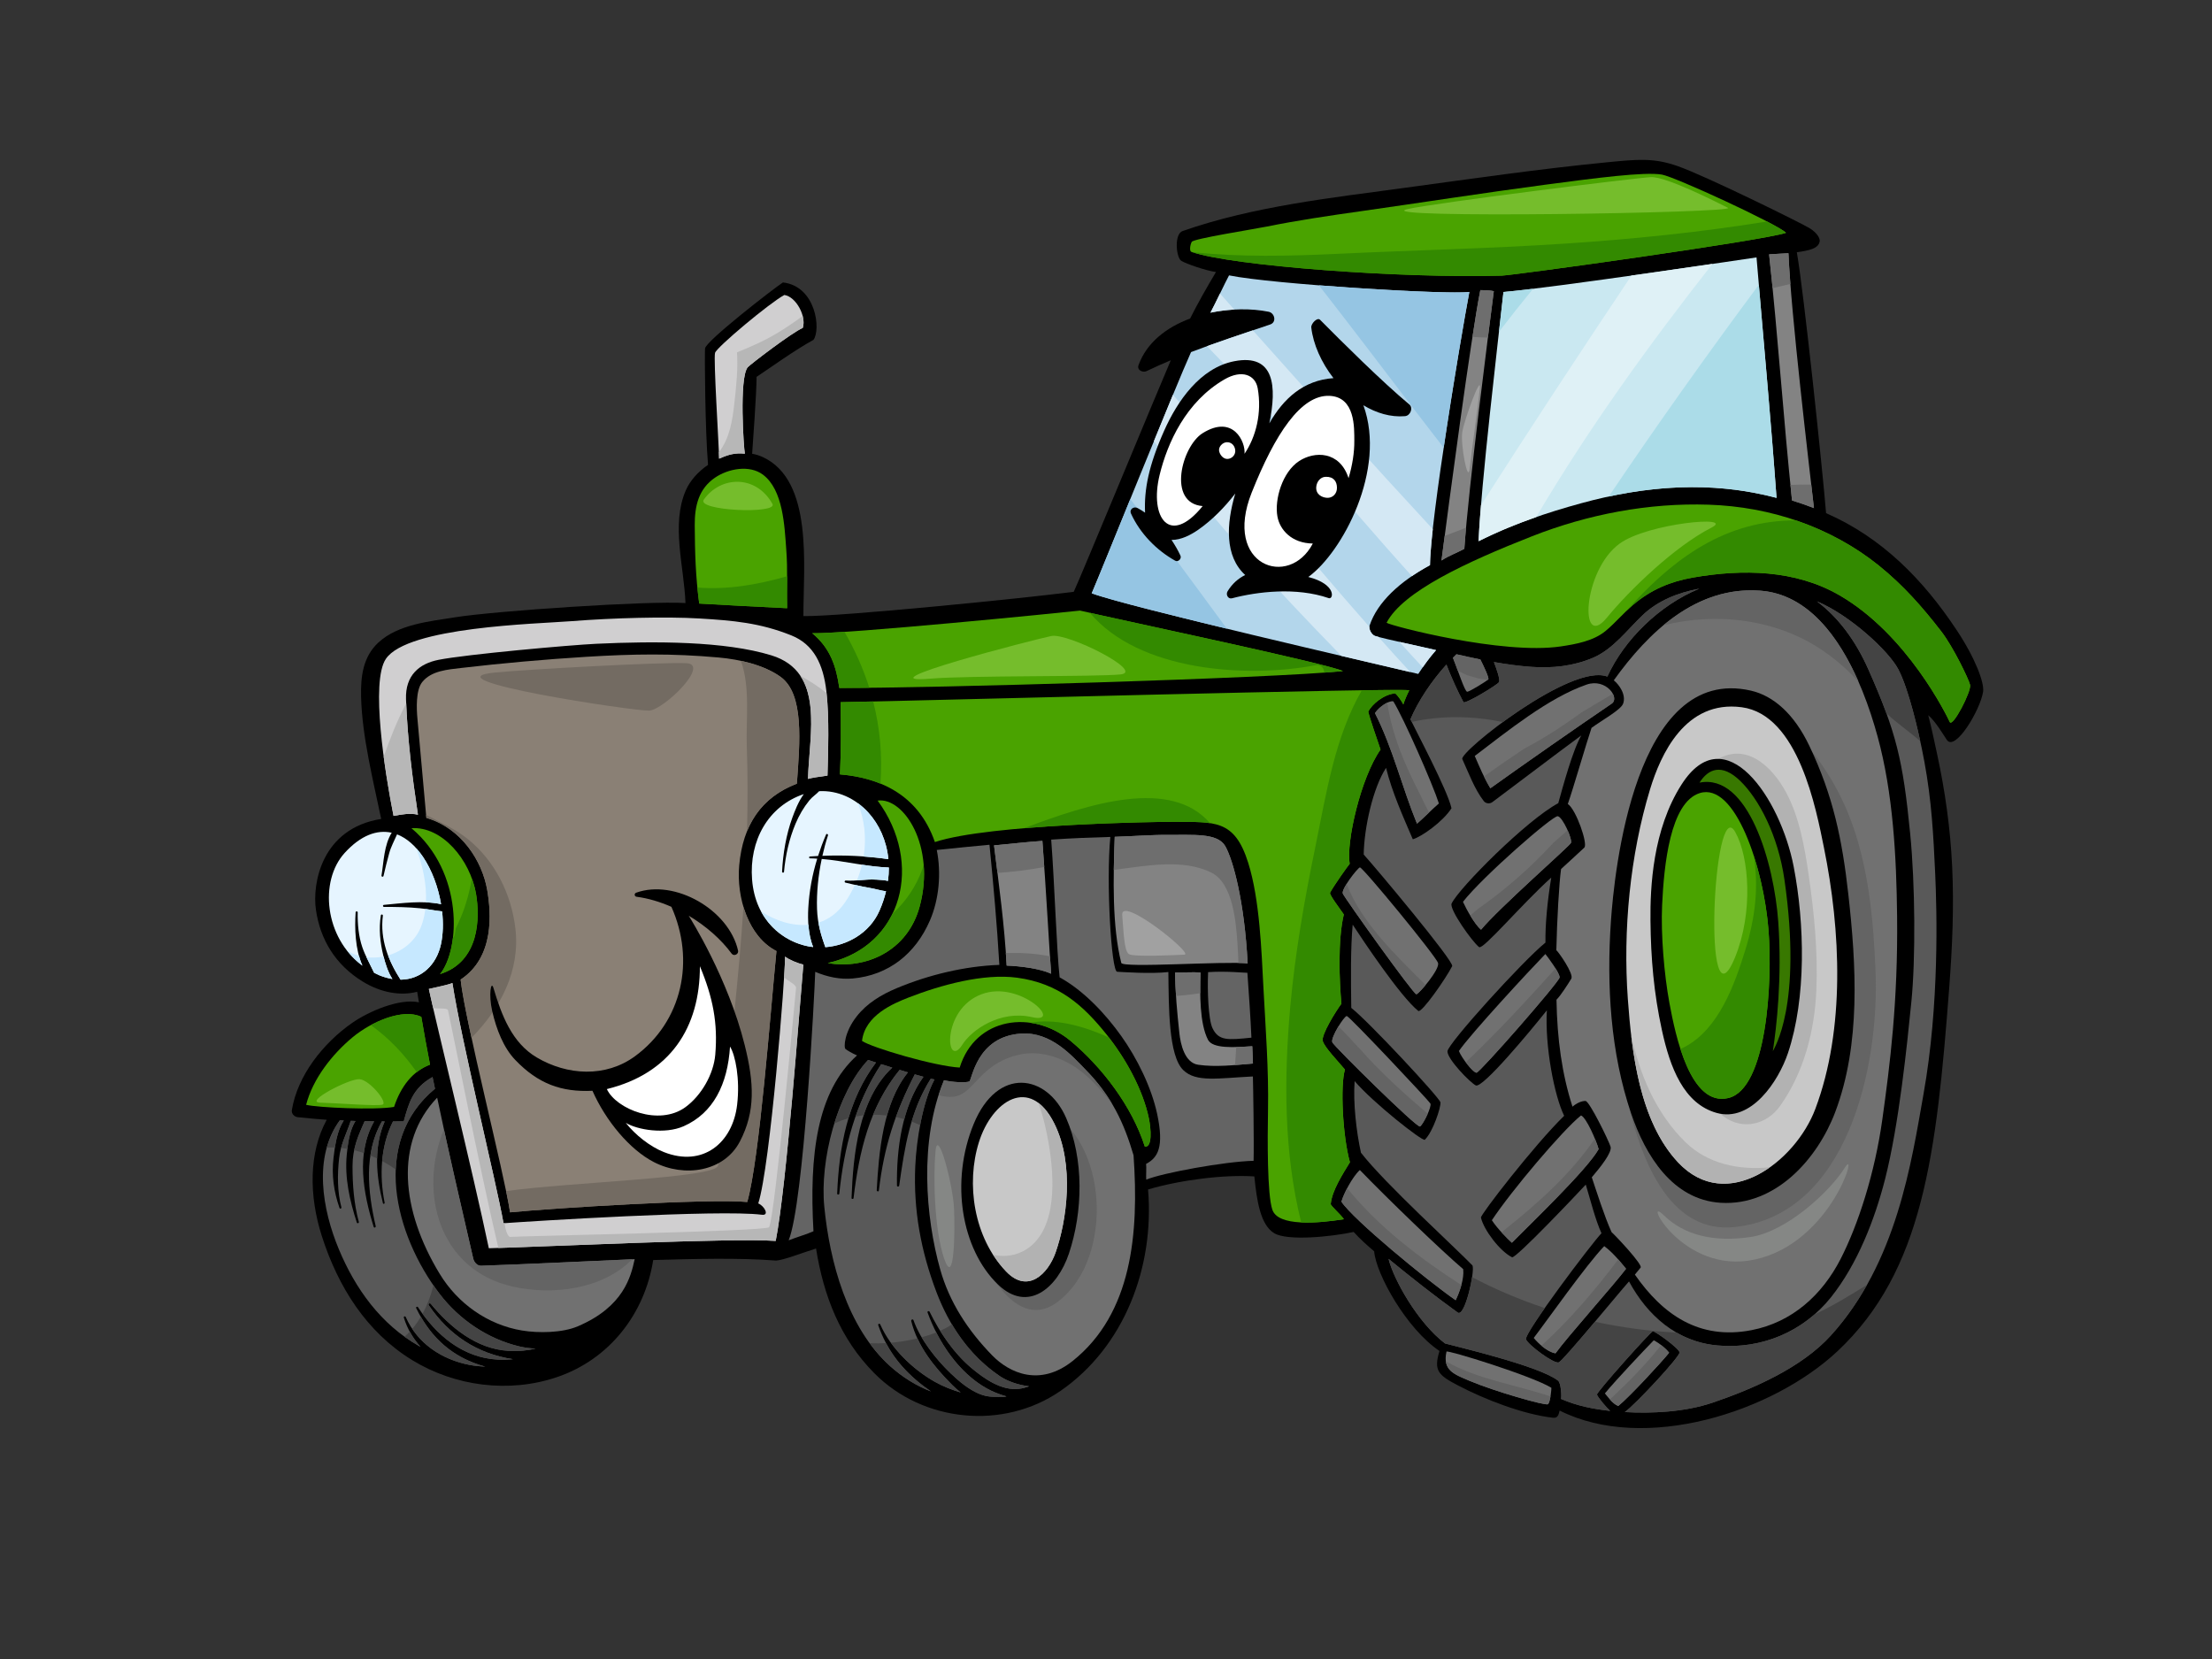 <?xml version="1.0" encoding="utf-8"?>
<!-- Generator: Adobe Illustrator 17.0.0, SVG Export Plug-In . SVG Version: 6.00 Build 0)  -->
<!DOCTYPE svg PUBLIC "-//W3C//DTD SVG 1.1//EN" "http://www.w3.org/Graphics/SVG/1.1/DTD/svg11.dtd">
<svg version="1.1" id="Layer_1" xmlns="http://www.w3.org/2000/svg" xmlns:xlink="http://www.w3.org/1999/xlink" x="0px" y="0px"
	 width="800px" height="600px" viewBox="0 0 800 600" enable-background="new 0 0 800 600" xml:space="preserve">
<rect x="0" y="0" width="800" height="600" fill="#333333" stroke="none"/>
<g>
	<path d="M707.703,227.953c-12.194-18.408-27.145-33.584-47.276-42.36c-1.234-15.189-8.033-79.973-10.58-94.359
		c4.429-0.636,7.957-1.307,8.279-4.074c0.089-0.74-0.616-2.76-3.664-4.635c-3.046-1.875-37.36-18.793-47.623-22.421
		c-8.75-3.097-14.556-2.488-25.69-1.406c-24.424,2.387-48.946,5.953-73.237,9.252c-26.572,3.611-54.701,6.695-80.188,15.6
		c-3.195,1.12-2.334,9.639-0.497,10.777c1.835,1.13,8.963,3.563,12.546,4.055c-3.089,5.159-6.673,11.459-9.356,16.818
		c-8.476,3.16-15.714,8.661-18.669,16.905c-0.631,1.774,1.589,2.762,2.917,2.113c2.896-1.399,5.833-2.693,8.773-3.93
		c-4.843,11.234-32.636,78.538-35.102,83.748c-17.663,2.299-84.765,9.027-97.772,8.781c-0.048-17.901,3.71-49.037-14.715-57.523
		c-1.237-0.57-2.514-0.955-3.824-1.188c0.269-3.657,1.615-22.454,1.609-27.816c4.777-3.137,13.58-9.551,20.561-13.37
		c2.742-3.621,1.006-19.366-11.033-20.772c-3.616,2.367-28.019,21.316-28.179,23.891c-0.157,2.562,0.028,29.623,1.09,42.085
		c-3.593,2.43-6.53,5.705-8.084,9.316c-5.311,12.373-0.576,27.512-0.076,40.664c-13.01-0.895-68.617,2.798-83.399,5.157
		c-9.143,1.459-20.533,2.529-27.674,9.128c-5.603,5.187-6.429,12.373-6.246,19.649c0.36,14.485,4.44,30.475,7.265,44.141
		c-21.618,3.434-24.953,23.438-23.607,32.801c1.54,10.754,6.984,19.91,16.933,26.017c6.538,4.011,13.656,5.266,19.697,3.687
		c0.195,1.269,0.428,2.539,0.628,3.814c-7.035-1.508-18.172,3.246-24.274,7.536c-10.291,7.222-19.614,18.844-21.689,31.463
		c-0.213,1.267,0.9,2.415,2.106,2.542c3.704,0.385,6.791,0.676,10.511,0.948c-6.515,11.91-6.421,27.482-1.794,41.977
		c5.884,18.438,16.18,34.793,32.651,44.906c15.534,9.543,35.079,12.034,52.341,6.211c19.198-6.485,31.853-23.096,34.879-42.372
		c14.145-0.395,31.015-0.872,44.44,0.195c3.125-0.266,8.867-2.623,14.452-4.364c2.734,17.158,8.775,32.725,21.136,45.162
		c17.632,17.739,46.645,20.549,67.242,6.358c23.073-15.901,34.068-44.795,31.696-72.87c11.439-3.391,27.327-5.453,38.444-4.721
		c0.874,8.649,2.152,17.528,7.197,20.544c4.782,2.855,20.43,1.313,28.726-0.459c2.273,2.532,4.85,4.832,7.407,6.999
		c0.662,8.213,11.723,28.088,23.628,36.045c-2.177,7.161-0.461,8.717,6.733,12.483c9.561,5.007,23.392,10.41,34.243,11.657
		c1.657,0.193,2.075-0.748,2.473-2.595c30.65,15.427,77.003,0.595,100.522-21.487c30.893-29.02,35.786-70.911,40.4-131.711
		c1.107-14.469,1.728-29.027,1.047-43.505c-0.644-13.735-2.549-27.37-5.463-40.791c-0.948-4.386-1.942-9.173-3.188-13.973
		c2.471,1.999,5.529,7.143,6.703,8.892c2.967,4.435,12.09-10.679,13.132-17.376C717.712,247.027,714.507,238.218,707.703,227.953z"
		/>
	<path fill="#838383" d="M656.038,183.756c-2.585-1.008-5.23-1.928-7.932-2.757c-3.097-29.484-5.074-59.462-8.284-89.015
		c2.329-0.147,4.665-0.283,6.994-0.408C647.724,113.339,654.201,167.581,656.038,183.756z"/>
	<path fill="#4AA300" d="M430.871,91.09c-0.75-0.264-0.479-2.486,0.136-3.621c0.608-1.145,22.031-4.501,27.11-5.524
		c11.218-2.263,22.551-3.933,33.867-5.532c21.748-3.082,45.056-6.716,66.831-9.604c18.197-2.413,35.981-4.741,42.22-3.667
		c4.709,0.806,41.471,17.726,44.914,21.051c-7.997,2.81-98.583,15.369-102.825,15.493C507.075,100.738,445.429,96.189,430.871,91.09
		z"/>
	<path fill="#CAE8F1" d="M543.749,105.593c16.218-1.257,91.523-12.498,91.523-12.498c2.235,26.932,5.124,57.681,7.237,86.962
		c-23.668-6.282-47.326-4.458-70.713,1.964c-12.379,3.396-24.586,7.468-37.046,13.707
		C535.477,176.696,541.896,122.216,543.749,105.593z"/>
	<path fill="#838383" d="M529.598,198.492c-3.231,1.728-5.22,2.265-8.269,4.222c2.798-21.603,10.58-80.198,14.047-97.793
		c1.698,0.079,3.302,0,4.883,0.378C538.336,120.346,531.149,175.878,529.598,198.492z"/>
	<path fill="#B3D6EB" d="M430.759,127.335c9.422-3.611,19.021-6.708,28.63-9.987c2.412-0.822,1.632-4.156-0.565-4.595
		c-6.196-1.249-13.763-1.204-21.048,0.327c1.997-3.755,5.2-10.681,6.725-13.486c15.696,3.208,79.04,7.067,86.906,5.988
		c-3.076,16.268-14.069,81.962-14.231,98.808c-10.96,5.927-19.043,13.436-21.836,21.824c-0.428,1.275,0.74,3.421,2.017,3.801
		c4.65,1.369,15.027,3.464,22.021,5.109c-2.55,2.927-4.153,5.162-6.447,8.616c-15.709-3.753-104.508-24.13-118.098-29.16
		C398.401,206.355,425.46,138.969,430.759,127.335z"/>
	<path fill="#D4E8F4" d="M446.402,111.961c-1.723-1.934-3.451-3.867-5.172-5.798c-1.216,2.493-2.476,5.083-3.454,6.918
		C440.645,112.48,443.554,112.118,446.402,111.961z"/>
	<path fill="#D4E8F4" d="M453.107,119.477c-5.555,1.87-11.092,3.743-16.583,5.727c25.946,26.545,49.212,55.635,74.097,83.16
		c2.042-1.391,4.234-2.722,6.555-3.973c0.036-2.99,0.408-7.524,1.006-13.023C496.217,167.657,474.626,143.596,453.107,119.477z"/>
	<path fill="#D4E8F4" d="M506.107,232.152c2.787,3.092,5.6,6.163,8.433,9.209c1.541-2.227,2.922-4.042,4.838-6.237
		C515.478,234.207,510.524,233.15,506.107,232.152z"/>
	<path fill="#D4E8F4" d="M498.508,230.335c-0.406-0.111-0.798-0.22-1.151-0.319c-1.128-0.337-2.167-2.042-2.103-3.322
		c-24.264-27.441-47.265-56.046-71.032-83.936c-2.065,4.99-4.417,10.722-6.88,16.748c20.225,27.71,43.733,52.992,67.802,77.717
		c10.653,2.498,19.588,4.579,24.905,5.836C506.16,238.854,502.319,234.607,498.508,230.335z"/>
	<path fill="#95C5E3" d="M433.734,213.8c-8.223-11.18-16.436-22.358-24.95-33.3c-6.588,16.187-12.424,30.556-13.95,34.081
		c5.968,2.21,26.456,7.389,48.885,12.8C440.391,222.857,437.064,218.323,433.734,213.8z"/>
	<path fill="#95C5E3" d="M477.399,103.702c11.023,14.107,21.828,28.381,32.695,42.608c3.991,5.223,7.997,10.433,12.024,15.62
		c3.393-22.786,7.569-47.271,9.29-56.348c-4.901,0.672-31.357-0.573-54.389-2.385C477.143,103.368,477.267,103.54,477.399,103.702z"
		/>
	<path fill="#4AA300" d="M390.609,220.822c9.6,2.339,89.063,19.036,95.099,21.882c-26.471,2.684-149.852,6.219-182.162,6.102
		c-1.11-7.764-3.259-14.429-9.812-19.798C306.268,229.314,383.96,221.579,390.609,220.822z"/>
	<path fill="#D0CFD0" d="M258.61,127.603c0.623-2.062,19.783-18.101,25.062-20.921c4.303,0.641,8.076,7.868,6.642,11.928
		c-3.687,1.48-19.178,13.329-19.905,14.229c-3.178,3.91-1.409,29.6-1.024,31.238c-3.568-0.352-5.897,0.296-9.315,1.814
		C259.98,160.501,257.986,129.666,258.61,127.603z"/>
	<path fill="#4AA300" d="M251.261,189.97c-0.036-6.915,1.373-13.182,7.376-17.249c4.769-3.234,12.405-4.685,17.267-1.072
		c7.362,5.484,7.825,18.666,8.443,26.894c0.613,8.02,0.15,13.392,0.322,21.425c-2.686-0.084-29.986-1.543-31.785-1.683
		C251.54,208.433,251.322,199.625,251.261,189.97z"/>
	<path fill="#D0CFD0" d="M139.559,238.284c7.843-11.604,54.224-12.627,67.267-13.641c14.825-1.161,34.071-1.693,46.105-0.961
		c12.151,0.727,21.9,1.551,33.296,6.128c8.071,3.246,11.512,10.435,12.635,20.088c1.118,9.647,0.636,21.96,0.413,30.611
		c-2.352,0.322-5.773,0.781-7.052,1.199c0.452-16.421,6.257-38.698-13.238-44.689c-16.809-5.167-42.043-5.182-63.347-4.184
		c-9.287,0.431-47.043,3.809-57.08,5.811c-6.862,1.369-12.027,5.542-11.717,14.257c0.499,14.148,2.202,27.748,4.315,41.754
		c-2.876-0.709-6.137-0.053-8.821,0.431C139.186,279.288,133.961,246.56,139.559,238.284z"/>
	<path fill="#E6F5FF" d="M305.797,319.223c2.947,0.666,5.762,1.416,8.758,1.903c1.822,0.291,3.892,0.95,5.891,1.221
		c-0.557,2.312-1.335,4.666-2.392,7.06c-3.556,8.084-11.672,12.544-19.558,13.155c-1.591-4.432-2.823-8.476-3.008-13.814
		c-0.198-5.904,0.436-12.118,1.698-18.096c8.142,0.684,16.18,2.821,24.284,3.099c0.007,1.579-0.104,3.195-0.322,4.85
		c-1.348-0.324-2.833-0.363-4.146-0.467c-3.695-0.276-7.397,0.608-11.079,0.319C305.429,318.414,305.295,319.111,305.797,319.223z"
		/>
	<path fill="#4AA300" d="M317.403,289.546c9.427-1.325,21.078,16.439,15.214,38.269c-4.326,16.11-19.423,22.875-33.237,20.493
		C326.662,342.146,334.029,312.026,317.403,289.546z"/>
	<path fill="#E6F5FF" d="M321.3,310.731c-7.777-1.161-15.95-1.531-23.871-1.209c0.567-2.519,1.236-4.995,2.019-7.376
		c0.147-0.444-0.494-0.78-0.692-0.317c-1.102,2.567-2.058,5.154-2.896,7.752c-0.986,0.058-1.966,0.114-2.937,0.182
		c-0.433,0.033-0.393,0.662,0.035,0.672c0.869,0,1.731,0.059,2.603,0.117c-1.786,5.798-2.904,11.74-3.236,17.959
		c-0.228,4.171-0.023,9.624,1.766,13.998c-0.502-0.053-1.006-0.117-1.498-0.203c-9.353-1.703-19.441-9.406-20.594-24.228
		c-1.092-14.013,5.775-26.532,18.709-30.885c-1.979,2.691-3.337,6.333-4.14,8.517c-2.248,6.14-3.398,13.058-3.723,19.568
		c-0.025,0.411,0.664,0.456,0.702,0.053c0.547-6.024,1.832-11.872,4.183-17.455c1.28-3.026,2.904-5.836,4.967-8.39
		c1.077-1.338,2.473-2.159,3.563-3.345c6.69-0.355,13.121,2.587,17.812,7.772C317.963,298.208,320.641,304.026,321.3,310.731z"/>
	<path fill="#4AA300" d="M148.806,299.528c10.962-0.748,21.253,11.253,23.379,23.874c1.394,8.299,1.389,24.365-13.035,28.891
		C166.476,343.301,167.7,315.422,148.806,299.528z"/>
	<path fill="#8A8075" d="M176.204,321.85c-1.802-10.415-9.285-22.345-22.006-26.05c-1.148-12.576-2.081-23.283-3.226-35.862
		c-0.345-3.707-0.61-10.311,1.718-13.245c3.307-4.146,9.277-4.544,14.211-5.126c14.624-1.713,30.384-3.117,45.084-4.019
		c17.201-1.057,31.032-1.269,47.891,0.241c7.798,0.694,16.456,2.75,22.371,6.964c8.679,6.188,7.032,23.673,5.955,38.672
		c-12.914,4.934-19.54,14.977-20.855,29.527c-1.047,11.54,3.256,25.82,13.466,31.009c-2.139,21.529-6.097,75.1-10.56,90.753
		c-13.603-1.333-70.893,2.261-85.776,3.743c-2.098-14.069-16.38-69.603-17.88-84.184C178.906,346.144,177.641,330.19,176.204,321.85
		z"/>
	<path fill="#E6F5FF" d="M144.865,354.312c-4.463-6.898-7.465-14.586-6.396-23.146c0.061-0.467-0.647-0.604-0.722-0.132
		c-0.803,4.883-0.264,9.878,0.907,14.647c0.596,2.433,1.599,5.816,3.266,8.388c-1.525-0.253-3.107-0.674-4.751-1.356
		c-0.656-0.268-1.245-0.611-1.876-0.917c-1.439-3.041-3.124-5.947-4.252-9.204c-1.358-3.963-1.754-8.479-1.673-12.637
		c0.01-0.429-0.722-0.461-0.75-0.036c-0.38,5.717-0.19,13.405,2.453,19.327c-13.694-10.103-15.704-30.571-6.421-40.768
		c5.841-6.417,11.725-8.494,17.024-7.306c-2.795,4.419-2.889,10.6-3.7,15.483c-0.073,0.466,0.624,0.6,0.73,0.136
		c0.603-2.744,1.313-5.456,2.045-8.165c0.659-2.443,1.878-4.602,2.856-6.872c3.499,1.356,6.697,4.171,9.371,8.134
		c3.213,4.752,5.496,10.917,6.548,17.115c-6.584-1.421-14.246-0.329-20.678,0.261c-0.479,0.04-0.42,0.737,0.053,0.737
		c4.303-0.01,8.689,0.058,12.979,0.482c2.686,0.258,5.335,0.862,8.016,1.125c0.471,4.168,0.367,8.261-0.411,11.874
		C157.878,348.934,152.386,354.243,144.865,354.312z"/>
	<path fill="#4AA300" d="M110.711,399.565c2.468-9.502,9.478-18.301,16.758-24.38c6.857-5.714,18.263-10.587,24.903-7.432
		c0.978,5.76,2.03,11.525,3.155,17.282c-6.289,2.339-10.605,7.988-13.008,15.298C135.677,401.534,114.933,400.602,110.711,399.565z"
		/>
	<path fill="#595959" d="M183.801,488.542c-11.444-0.649-21.023-8.527-28.014-17.001c-0.358-0.433-1.032,0.046-0.712,0.514
		c7.329,10.793,17.5,17.538,30.454,19.512c-1.809,0.178-3.659,0.246-5.58,0.144c-12.503-0.672-22.175-8.788-28.789-18.962
		c-0.223-0.345-0.841-0.061-0.656,0.322c5.362,10.965,13.38,18.015,25.009,21.195c-1.903-0.094-3.806-0.269-5.714-0.636
		c-10.017-1.931-18.884-7.766-23.07-17.328c-0.185-0.416-0.816-0.218-0.677,0.225c1.297,4.171,3.378,7.64,6.031,10.557
		c-0.198-0.109-0.403-0.205-0.595-0.319c-13.752-7.802-22.972-20.64-28.944-34.975c-5.937-14.229-9.391-33.366,0.373-46.614
		c0.439,0.033,0.942,0.051,1.419,0.084c-2.516,3.738-3.193,9.211-3.7,13.372c-0.762,6.267,0.081,12.351,2.159,18.248
		c0.154,0.441,0.788,0.21,0.676-0.223c-1.51-5.75-1.465-11.943-0.821-17.804c0.545-5.03,2.729-8.968,4.209-13.492
		c0.567,0.021,1.115,0.038,1.708,0.069c-2.215,3.502-2.803,8.497-3.155,12.189c-0.805,8.39,1.08,16.621,3.639,24.527
		c0.152,0.476,0.846,0.221,0.722-0.245c-1.761-6.485-2.286-13.487-2.278-20.171c0.003-6.447,2.022-10.894,4.379-16.223
		c1.14,0.023,2.293,0.038,3.446,0.05c-6.629,11.586-3.938,26.002-0.175,38.148c0.149,0.499,0.846,0.215,0.735-0.258
		c-2.891-12.442-4.336-26.389,2.235-37.874c0.337,0.005,0.684,0.015,1.016,0.015c-4.093,9.262-3.038,19.973-0.631,29.588
		c0.102,0.4,0.689,0.198,0.613-0.198c-1.951-9.764-1.49-20.392,3.015-29.39c1.379-0.01,2.712-0.015,3.882-0.031
		c1.837-6.558,3.178-11.971,10.428-16.041c0.208,1.021,0.666,3.223,0.882,4.24c-23.253,19.195-14.596,52.808,1.619,74.119
		c7.113,9.356,17.482,16.38,28.914,19.084c1.799,0.421,3.77,0.687,5.844,0.79C190.841,488.42,187.653,488.767,183.801,488.542z"/>
	<path fill="#717171" d="M208.947,479.687c-5.592,2.387-14.229,2.494-20.158,1.508c-12.521-2.075-23.296-9.862-29.725-20.417
		c-14.082-23.106-16.355-47.732-0.958-63.793c4.186,20.128,8.504,38.386,13.055,58.228c0.286,1.242,1.411,2.607,2.82,2.56
		c18.39-0.639,37.04-1.571,55.56-2.377C228.18,461.64,225.601,472.605,208.947,479.687z"/>
	<path fill="#D0CFD0" d="M176.789,451.445c-5.671-27.107-19.165-81.828-21.691-93.778c2.045-0.486,6.961-1.457,8.522-2.146
		c3.162,20.557,15.701,71.42,18.489,86.876c9.026-0.654,77.96-5.051,93.446-3.064c2.795,0.365,0.953-3.144-1.32-4.1
		c4.323-13.436,9.794-82.461,9.696-89.268c1.568,1.209,4.435,2.359,6.614,2.909c-1.394,15.59-6.026,79.671-9.997,99.923
		C264.319,447.644,195.207,450.989,176.789,451.445z"/>
	<path fill="#646464" d="M294.203,445.293c-2.134,1.003-6.383,2.255-8.702,3.185c-0.084,0.038-0.175,0.071-0.271,0.099
		c5.455-13.375,9.371-89.448,9.609-97.101c4.384,1.857,9.039,2.821,13.54,2.41c13.091-1.183,22.766-9.044,27.933-20.962
		c3.297-7.61,4.176-17.029,2.486-25.516c6.366-0.661,12.714-1.305,19.067-1.893c1.416,14.474,2.724,28.934,3.568,43.451
		c-12.602,0.441-25.754,3.664-37.137,8.431c-5.565,2.329-10.759,5.448-14.502,10.246c-4.435,5.679-4.713,11.201-3.976,11.768
		c0.638,0.489,2.346,1.534,4.143,2.296C295.384,394.801,292.65,417.884,294.203,445.293z"/>
	<path fill="#4AA300" d="M367.889,353.602c14.994,2.047,23.81,9.891,32.347,20.567c6.763,8.463,13.038,19.687,15.255,30.226
		c0.821,3.87,1.297,10.77-1.46,10.258c-4.696-14.675-15.592-28.843-26.882-38.234c-13.63-11.355-34.372-8.646-40.064,9.68
		c-8.95-0.476-31.711-7.171-35.325-9.632c1.082-9.222,11.077-13.459,16.971-15.752C340.214,356.263,355.73,351.948,367.889,353.602z
		"/>
	<path fill="#838383" d="M359.506,305.738c6.122-0.56,11.365-1.188,17.49-1.617c1.229,15.825,2.686,42.342,3.175,48.036
		c-4.159-1.898-11.043-2.734-16.096-2.942C363.287,334.642,361.308,320.208,359.506,305.738z"/>
	<path fill="#595959" d="M368.591,502.276c-6.411,0.785-12.678-3.687-17.232-7.491c-6.391-5.362-11.507-12.911-15.149-20.354
		c-0.215-0.446-0.915-0.228-0.737,0.258c3.854,10.633,11.236,21.773,21.355,27.426c2.015,1.122,4.521,2.182,7.171,2.902
		c-0.21,0.061-0.426,0.091-0.628,0.139c-3.157-0.01-5.732,0.347-9.011-0.973c-3.928-1.574-7.537-4.617-10.554-7.508
		c-5.299-5.096-10.945-12.194-13.428-19.208c-0.193-0.542-0.948-0.218-0.814,0.314c2.276,9.158,8.246,16.507,14.769,23.068
		c0.836,0.839,1.898,1.796,3.116,2.759c-3.129-0.942-6.213-2.106-9.285-3.824c-8.025-4.503-16.079-12.24-19.802-20.77
		c-0.202-0.466-0.899-0.225-0.735,0.256c3.185,9.207,8.662,16.157,16.444,22.077c0.824,0.624,1.703,1.254,2.63,1.885
		c-5.245-2.037-10.237-5.076-14.801-9.181c-15.531-13.96-21.831-37.816-23.785-57.645c-1.647-16.616,4.518-40.931,15.833-53.056
		c0.801,0.264,1.781,0.576,2.866,0.923c-10.268,13.516-13.397,30.816-14.036,47.423c-0.012,0.433,0.707,0.461,0.758,0.043
		c1.754-16.969,5.78-32.525,15.156-46.868c1.26,0.395,2.613,0.816,4.007,1.249c-12.199,11.274-14.15,31.734-14.728,47.172
		c-0.015,0.415,0.677,0.451,0.725,0.035c2.019-16.882,5.782-33.085,16.672-46.391c1.008,0.304,2.012,0.611,3,0.905
		c-9.042,11.162-10.539,28.909-11.284,42.592c-0.033,0.494,0.712,0.646,0.77,0.137c1.835-15.719,5.876-28.199,12.992-42.015
		c1.125,0.332,2.179,0.631,3.132,0.884c-7.845,10.863-9.769,26.458-9.583,39.352c0.01,0.461,0.74,0.471,0.801,0.028
		c1.981-13.849,3.915-26.783,11.428-38.695c0.583,0.134,1.044,0.228,1.351,0.271c-4.255,7.935-6.543,21.748-6.966,31.539
		c-0.687,15.757,2.07,30.596,7.627,45.261c4.622,12.191,11.895,22.979,22.91,30.47c2.724,1.852,6.614,3.221,10.674,3.723
		C371.069,501.784,369.878,502.122,368.591,502.276z"/>
	<path fill="#717171" d="M388.073,492.11c-11.923,9.579-22.989,4.478-29.236-1.919c-8.783-9.008-15.458-19.233-18.79-31.055
		c-5.307-18.826-7.694-46.546,1.361-68.471c3.035,0.763,7.934,0.981,9.135,0.459c1.039-0.448,2.526-16.286,18.788-17.318
		c10.854-0.689,18.387,8.091,23.124,12.891c9.733,9.867,14.117,19.677,17.508,31.116
		C411.969,446.251,409.359,474.999,388.073,492.11z"/>
	<path fill="#646464" d="M453.376,419.82c-10.56,0.256-33.004,4.404-38.83,6.812c-0.106-1.115,0.112-4.584-0.045-5.689
		c4.267-2.268,6.548-6.074,4.019-17.987c-2.071-9.713-7.276-20.215-12.987-28.245c-5.727-8.053-13.669-16.514-22.305-21.236
		c-1.085-9.731-1.845-34.114-3.046-49.817c7.513-0.515,13.846-0.758,21.388-0.97c-1.566,16.248,0.349,48.641,2.46,48.76
		c1.878,0.101,12.326,0.828,18.524,0.101c0.165,12.676,0.023,30.267,5.403,35.479c4.65,4.513,12.67,2.899,25.171,2.288
		C453.229,392.401,453.551,413.543,453.376,419.82z"/>
	<path fill="#838383" d="M405.525,348.25c-3.338-13.283-2.922-30.601-2.367-45.608c5.577-0.147,13.58-0.75,19.18-0.694
		c9.044,0.114,18.012-0.872,20.835,4.14c2.82,5.025,6.913,20.044,8.056,42.335C442.52,347.551,406.014,350.184,405.525,348.25z"/>
	<path fill="#646464" d="M452.595,375.281c-8.514,0.874-11.86,1.199-14.074-3.431c-1.541-3.223-1.898-13.808-1.594-20.262
		c6.541-0.456,13.963,0.307,14.209,0.236C451.653,359.007,452.281,368.08,452.595,375.281z"/>
	<path fill="#838383" d="M453.143,384.64c-6.787,0.58-13.436,1.353-19.784,0.448c-4.931-0.694-6.408-7.544-6.821-11.431
		c-0.852-8.053-1.467-14.292-1.53-21.93c3.104,0.091,6.059-0.251,9.168,0.012c-0.228,7.807-0.322,18.413,2.716,24.315
		c1.69,3.279,9.455,2.744,16.01,2.331C452.988,380.471,453.066,382.549,453.143,384.64z"/>
	<path fill="#4AA300" d="M460.172,437.538c-1.896-5.499-1.772-25.703-1.577-36.085c0.274-14.52-0.866-29.357-1.639-43.85
		c-0.727-13.801-1.353-32.198-5.499-45.474c-4.957-15.896-12.149-14.817-27.13-14.908c-4.764-0.027-66.377,0.75-86.209,7.324
		c-6.193-17.868-20.937-23.364-34.337-24.477c0.418-8.621,0.367-16.621,0.236-26.109c28.019-0.507,201.368-5.238,205.675-4.316
		c-0.864,1.698-1.596,3.411-2.164,5.126c-0.591-1.219-2.025-3.241-2.919-4.019c-4.25,0.413-8.39,3.943-9.769,6.599
		c0.56,2.557,3.183,9.926,4.45,13.745c-7.159,10.186-12.523,33.602-11.145,41.295c-0.641,0.732-5.899,8.119-7.103,10.471
		c-0.357,0.712,3.715,5.998,4.97,7.858c-2.25,9.257-1.599,24.586-0.869,32.281c-2.002,2.701-7.316,11.208-6.751,13.471
		c0.575,2.263,5.626,7.448,8.033,10.357c-1.748,5.603-0.846,24.122,1.797,33.508c-2.656,4.366-6.494,10.28-6.943,15.118
		c-0.061,0.616,3.758,3.92,4.752,5.489C476.342,442.469,462.273,443.617,460.172,437.538z"/>
	<path fill="#717171" d="M520.395,290.582c-2.724,2.37-5.205,4.937-7.924,7.316c-5.41-13.192-8.74-27.274-15.187-39.985
		c1.508-2.323,4.987-4.602,6.629-4.265C507.607,259.598,518.243,283.761,520.395,290.582z"/>
	<path fill="#717171" d="M485.642,323.173c-0.646-1.584,5.283-9.194,6.181-9.47c0.905-0.273,27.665,32.266,28.28,34.605
		c0.616,2.337-6.878,11.132-7.853,11.279C511.267,359.74,486.281,324.765,485.642,323.173z"/>
	<path fill="#717171" d="M517.315,399.089c0.613,1.064-2.658,7.689-3.748,8.317c-1.087,0.623-30.949-28.85-31.708-30.419
		c-0.766-1.566,4.275-9.6,5.228-9.531C488.034,367.517,516.705,398.025,517.315,399.089z"/>
	<path fill="#717171" d="M485.148,434.609c0.765-2.821,3.902-8.93,6.66-11.459c10.245,10.6,29.248,28.921,37.383,35.862
		c0.388,3.424-1.219,8.082-2.732,11.231C515.853,462.871,489.344,441.025,485.148,434.609z"/>
	<path fill="#717171" d="M559.799,507.861c-0.927,0.57-19.16-4.591-28.419-8.514c-5.608-2.364-9.721-3.791-8.236-10.519
		c0.168-0.733,31.02,8.778,37.935,13.086C561.16,501.962,560.726,507.286,559.799,507.861z"/>
	<path fill="#717171" d="M580.426,503.943c3.935-4.777,13.917-15.353,17.67-19.205c2.065,1.049,4.219,2.785,5.57,4.49
		c-2.489,3.155-14.462,16.117-18.43,19.292C583.173,507.57,581.889,505.707,580.426,503.943z"/>
	<path fill="#595959" d="M699.893,316.055c0.606,13.461,1.54,47.207-4.217,79.575c-4.366,24.583-9.609,60.998-33.534,87.375
		c-10.493,11.58-27.96,19.272-42.818,24.304c-10.24,3.464-22.234,3.91-31.691,3.388c3.71-2.6,20.019-20.087,19.799-21.593
		c-0.218-1.506-8.872-7.721-9.663-7.618c-0.788,0.104-20.366,22.011-20.199,22.87c0.17,0.862,3.424,4.731,4.772,5.912
		c-5.793-0.634-11.774-1.718-17.782-4.333c0.276-0.74,0.038-5.737-1.079-6.614c-6.918-5.438-38.176-12.635-40.834-13.435
		c-0.01,0-0.01,0-0.02,0c-9.91-7.503-18.707-23.354-20.435-30.599c7.889,6.489,16.725,13.448,25.006,19.403
		c2.595,1.857,6.226-14.68,5.362-16.991c-6.13-6.406-31.463-29.403-40.244-40.674c-0.025-0.04-0.066-0.046-0.097-0.074
		c-1.677-7.617-2.876-18.101-2.303-25.956c6.797,7.949,24.626,21.937,25.384,21.207c2.975-2.853,5.899-11.91,5.658-13.525
		c-0.24-1.614-25.972-29.263-32.251-34.164c-0.149-9.85-0.273-21.765,0.509-30.092c3.667,5.585,17.102,25.82,23.714,31.189
		c1.173,0.953,10.045-11.809,12.267-16.188c0.834-1.642-28.105-36.123-31.995-40.368c0.149-9.792,3.396-24.233,8.086-31.344
		c2.126,8.689,6.155,17.629,9.67,25.817c3.061-0.834,10.914-6.348,13.993-11.219c-1.412-6.515-13.185-28.589-14.85-32.16
		c2.752-6.586,7.729-13.978,13.015-19.796c1.761,4.549,4.006,9.564,6.163,13.577c0.484,0.892,12.379-6.279,12.858-7.24
		c0.486-0.942-0.918-4.825-1.845-7.255c4.45,0.788,8.933,1.411,13.448,1.738c7.737,0.555,15.146-0.23,22.303-3.238
		c7.369-3.112,12.467-10.179,18.136-15.544c5.342-5.071,12.564-8.046,20.425-9.508c-14.449,5.95-27.186,18.448-33.28,31.815
		c-13.063-5.038-53.621,27.284-52.458,29.833c2.275,4.967,4.381,10.798,7.736,15.154c0.758,0.983,2.179,1.12,3.155,0.393
		c10.755-8.025,21.375-16.173,32.157-24.119c-3.107,5.248-6.786,18.945-8.347,24.525c-11.391,6.061-35.857,30.629-38.566,36.268
		c-0.973,2.03,7.529,13.957,9.939,15.782c1.432,1.069,15.295-15.415,26.096-25.153c-1.455,8.824-2.19,17.105-2.103,23.519
		c-8.164,6.594-35.34,36.567-35.436,39.319c-0.094,2.752,7.992,11.14,10.228,12.328c2.351,1.267,19.454-19.282,25.716-27.148
		c-0.732,13.099,2.696,30.87,6.259,38.145c-10.81,10.527-30.33,35.825-30.097,36.813c1.062,4.561,6.936,12.219,11.246,14.343
		c1.275,0.636,24.112-23.486,26.671-26.276c1.647,5.42,3.466,12.774,5.679,17.596c-3.408,3.49-28.156,36.276-27.295,38.378
		c0.857,2.101,10.177,8.973,11.837,8.324c1.667-0.651,21.078-24.393,25.414-29.283c6.616,12.249,17.221,21.805,31.901,23.154
		c16.099,1.495,31.253-5.06,41.095-17.361c9.624-12.035,15.881-28.167,19.629-42.851c5.038-19.773,7.97-48.796,9.51-64.226
		c1.531-15.427,1.369-42.23-0.451-60.706c-2.61-26.511-5.012-36.638-15.171-59.48c-4.402-9.895-10.58-18.547-18.555-24.479
		c11.844,4.911,25.911,17.878,29.446,24.581c3.538,6.697,7.245,21.649,9.432,33.459
		C698.593,289.617,699.236,301.765,699.893,316.055z"/>
	<path fill="#717171" d="M525.473,237.889c0.423-0.423,0.849-0.869,1.272-1.267c2.876,0.659,5.76,1.297,8.646,1.88
		c1.085,2.131,3.266,6.7,2.871,7.199c-0.385,0.492-6.751,4.475-7.63,4.485C529.763,250.212,527.147,242.017,525.473,237.889z"/>
	<path fill="#717171" d="M582.844,445.614c-2.565-5.6-5.55-15.083-7.151-19.824c3.193-3.753,7.415-9.029,6.789-11.097
		c-0.629-2.073-7.633-16.471-9.059-16.512c-1.396-0.048-3.188,0.771-4.713,2.058c-3.806-11.796-5.552-24.484-5.788-38.675
		c1.571-1.536,4.328-5.91,5.354-7.6c1.032-1.688-4.645-9.736-5.408-10.308c0.241-10.983,1.016-24.375,1.713-29.362
		c2.524-2.225,7.009-6.492,8.401-7.742c1.396-1.247-2.983-13.852-5.963-15.777c1.853-5.217,6.88-22.609,8.585-27.537
		c3.882-2.833,10.613-6.533,11.414-8.738c1.203-3.297-1.515-6.974-3.375-8.444c12.501-17.459,29.884-34.185,53.058-32.428
		c24.53,1.863,36.84,32.621,42.334,52.653c5.648,20.557,6.837,43.7,7.075,64.966c0.352,31.212-2.623,54.082-5.337,73.599
		c-2.712,19.502-8.773,38.136-15.073,50.441c-6.695,13.081-17.584,22.943-32.229,25.781c-18.99,3.682-32.167-5.684-42.194-20.085
		c0.707-0.841,1.376-1.695,2.075-2.537C594.194,457.433,584.598,447.193,582.844,445.614z"/>
	<path fill="#717171" d="M588.077,458.88c-4.303,5.707-21.038,24.398-25.508,30.561c-3.043-0.514-6.333-3.667-7.878-5.557
		c4.341-5.641,19.102-26.6,25.503-33.206C583.911,453.353,587.988,458.809,588.077,458.88z"/>
	<path fill="#717171" d="M546.794,449.456c-1.25-1.128-5.063-4.825-7.242-8.139c7.037-10.658,25.68-32.662,32.241-37.905
		c1.913,0.704,5.514,9.049,6.373,12.181C574.152,422.927,552.934,443.181,546.794,449.456z"/>
	<path fill="#717171" d="M534.022,387.952c-1.203,0.065-5.362-5.238-6.391-7.836c4.209-6.176,25.764-29.426,31.27-35.087
		c0.833,1.039,5.228,6.855,5.152,8.464C563.975,355.095,535.229,387.883,534.022,387.952z"/>
	<path fill="#717171" d="M535.642,336.239c-2.242-1.875-5.253-7.23-6.543-10.086c7.121-9.12,32.436-31.212,34.266-30.961
		c1.82,0.264,5.405,8.431,4.792,9.668C567.541,306.104,541.835,328.672,535.642,336.239z"/>
	<path fill="#717171" d="M539.007,285.086c-2.253-3.695-3.913-7.714-5.646-11.682c11.578-8.766,26.646-21.061,40.482-25.822
		c6.987-2.402,12.12,4.809,9.049,6.895C570.838,262.654,550.851,276.599,539.007,285.086z"/>
	<path fill="#4AA300" d="M705.138,261.093c-1.024-2.237-15.293-31.554-39.797-45.768c-16.018-9.293-35.133-9.586-53.107-6.434
		c-8.256,1.457-15.161,4.399-21.562,9.825c-3.49,2.957-6.424,6.513-9.944,9.444c-4.407,3.672-10.792,4.812-16.243,5.626
		c-21.134,3.135-61.581-7.486-63.01-8.557c5.867-11.289,28.764-21.904,52.531-31.258c20.273-7.972,42.177-12.163,63.975-11.444
		c22.299,0.73,44.133,8.016,61.58,22.059c8.773,7.067,15.805,15.05,22.609,23.884c4.192,5.456,9.761,16.945,10.336,19.208
		C713.072,249.936,706.159,263.338,705.138,261.093z"/>
	<path fill="#338A00" d="M565.387,88.146c-27.074,1.769-54.176,2.342-81.263,3.636c-17.787,0.849-35.413,1.257-52.962-0.6
		c15.047,5.061,76.134,9.548,111.963,8.504c4.242-0.124,94.828-12.683,102.825-15.493c-0.788-0.763-3.357-2.253-6.875-4.09
		C614.684,84.058,590.03,86.536,565.387,88.146z"/>
	<path fill="#338A00" d="M305.421,228.523c-5.382,0.352-9.51,0.545-11.687,0.484c6.553,5.37,8.702,12.034,9.812,19.798
		c2.919,0.008,6.581-0.007,10.848-0.058C312.187,241.766,309.174,235.005,305.421,228.523z"/>
	<path fill="#338A00" d="M485.708,242.703c-5.547-2.62-73.207-16.953-91.506-21.053c17.579,21,56.33,23.736,81.755,18.914
		c1.824-0.345,3.053,1.341,2.917,2.701C481.572,243.073,483.876,242.881,485.708,242.703z"/>
	<path fill="#338A00" d="M252.229,212.493c0.185,1.905,0.382,3.819,0.656,5.793c1.799,0.139,29.099,1.599,31.785,1.683
		c-0.094-4.354,0-7.929,0.007-11.563C273.913,211.486,263.039,213.367,252.229,212.493z"/>
	<path fill="#338A00" d="M333.651,314.124c-2.205,6.33-6.029,11.928-10.901,16.398c-4.171,8.545-12.05,15.233-23.37,17.787
		c13.814,2.382,28.911-4.384,33.237-20.493c1.442-5.369,1.822-10.488,1.44-15.138C333.922,313.158,333.821,313.627,333.651,314.124z
		"/>
	<path fill="#338A00" d="M172.185,323.401c-0.324-1.926-0.856-3.837-1.536-5.689c-1.069,6.373-2.992,12.503-5.79,17.997
		c-0.134,0.766-0.266,1.531-0.395,2.301c-0.099,0.553-0.347,0.953-0.671,1.229c-0.672,5.565-2.355,10.243-4.643,13.053
		C173.574,347.766,173.579,331.7,172.185,323.401z"/>
	<path fill="#338A00" d="M150.734,387.761c1.447-1.132,3.036-2.073,4.792-2.727c-1.125-5.757-2.177-11.522-3.155-17.282
		c-4.782-2.276-12.024-0.383-18.268,2.992C140.552,375.327,146.097,381.178,150.734,387.761z"/>
	<path fill="#338A00" d="M401.052,375.246c-9.848-4.521-19.992-6.943-28.448-5.342c5.094,0.705,10.182,2.881,14.545,6.515
		c11.289,9.391,22.186,23.559,26.882,38.234c2.757,0.512,2.281-6.389,1.46-10.258C413.363,394.292,407.501,383.567,401.052,375.246z
		"/>
	<path fill="#338A00" d="M370.339,299.535c23.98-2.017,50.904-2.334,53.988-2.314c5.344,0.028,9.683-0.071,13.296,0.487
		C423.382,281.221,394.066,290.559,370.339,299.535z"/>
	<path fill="#338A00" d="M492.53,249.644c-9.86,17.118-12.871,37.489-16.824,56.667c-3.948,19.135-7.334,38.452-9.077,57.934
		c-2.278,25.597-2.357,52.704,3.978,77.857c4.916,0.236,10.691-0.41,15.422-1.158c-0.993-1.569-4.812-4.873-4.752-5.489
		c0.449-4.838,4.288-10.752,6.943-15.118c-2.643-9.386-3.545-27.905-1.797-33.508c-2.407-2.909-7.458-8.093-8.033-10.357
		c-0.565-2.263,4.749-10.77,6.751-13.471c-0.73-7.696-1.381-23.024,0.869-32.281c-1.254-1.86-5.327-7.146-4.97-7.858
		c1.204-2.352,6.462-9.739,7.103-10.471c-1.378-7.693,3.986-31.109,11.145-41.295c-1.267-3.819-3.89-11.188-4.45-13.745
		c1.379-2.656,5.519-6.186,9.769-6.599c0.894,0.778,2.329,2.8,2.919,4.019c0.567-1.715,1.299-3.428,2.164-5.126
		C508.913,249.48,502.559,249.503,492.53,249.644z"/>
	<path fill="#338A00" d="M315.796,253.702c-5.07,0.119-9.097,0.205-11.778,0.258c0.132,9.487,0.182,17.487-0.236,26.109
		c4.865,0.398,9.901,1.401,14.645,3.34C319.184,273.201,318.246,263.26,315.796,253.702z"/>
	<path fill="#338A00" d="M679.562,204.586c-9.004-7.25-19.175-12.678-29.973-16.355c-0.679-0.003-1.358-0.021-2.047,0
		c-25.488,0.606-43.936,15.333-59.678,33.077c0.91-0.892,1.837-1.769,2.808-2.592c6.401-5.425,13.306-8.368,21.562-9.825
		c17.974-3.152,37.089-2.859,53.107,6.434c24.504,14.213,38.773,43.53,39.797,45.768c1.021,2.245,7.934-11.158,7.369-13.416
		c-0.575-2.263-6.145-13.752-10.336-19.208C695.367,219.636,688.335,211.653,679.562,204.586z"/>
	<path d="M509.736,146.31c-9.728-8.078-24.781-23.027-32.309-30.649c-1.021-1.037-3.325,1.416-3.183,2.754
		c0.679,6.102,3.644,12.708,8.02,18.344c-10.841,0.735-18.132,7.43-23.189,16.352c2.732-13.248,1.979-25.346-12.723-22.464
		c-12.336,2.422-20.577,14.459-25.339,25.166c-5.582,12.539-7.27,21.281-6.885,29.603c-0.877-0.603-1.766-1.166-2.691-1.66
		c-1.348-0.737-3.114,0.418-2.387,2.01c3.274,7.161,9.14,13.192,15.975,17.021c1.092,0.621,2.402-0.775,1.898-1.85
		c-0.905-1.936-1.994-3.834-3.226-5.664c3.479,0.018,6.951-1.784,9.82-3.796c4.896-3.434,9.343-7.947,13.238-12.995
		c-3.287,11.049-3.849,22.693,3.588,29.479c-2.491,1.224-4.678,3.109-6.378,5.897c-0.712,1.171,0.17,2.896,1.614,2.519
		c9.077-2.387,23.157-4.125,34.983-0.053c1.718,0.596,2.922-5.007-7.394-7.65c12.293-8.874,28.371-38.832,19.92-62.112
		c4.673,2.828,9.84,4.394,15.052,3.948C510.124,150.342,511.145,147.481,509.736,146.31z"/>
	<path fill="#FFFFFF" d="M443.977,165.984c-1.589,0.079-2.889-1.581-3.084-2.98c-0.19-1.396,1.186-2.983,2.772-3.066
		c1.594-0.071,2.836,1.047,3.064,2.78C446.967,164.462,445.566,165.903,443.977,165.984z"/>
	<path fill="#FFFFFF" d="M434.917,156.682c-7.498,4.698-12.903,25.295,0.041,26.352c-11.958,14.751-19.323,4.143-15.562-11.287
		c2.821-11.55,9.487-26.463,23.471-34.549c6.312-3.649,11.142-1.592,11.999,3.223c1.576,8.948-0.628,17.576-4.767,23.699
		C450.522,159.867,446.011,149.729,434.917,156.682z"/>
	<path fill="#FFFFFF" d="M479.96,180.046c-1.926-0.109-4.112-1.277-3.925-3.895c0.132-1.84,1.427-3.624,3.36-3.705
		c2.949-0.114,4.125,1.698,4.138,3.969C483.547,178.685,481.839,180.15,479.96,180.046z"/>
	<path fill="#FFFFFF" d="M489.808,159.368c0.04,4.361-0.722,8.968-2.078,13.55c-0.005-0.013-0.008-0.016-0.013-0.02
		c-3.208-9.83-12.305-9.81-17.898-6.133c-6.015,3.948-8.945,13.844-7.825,20.019c0.864,4.822,5.119,9.69,12.799,9.789
		c-8.56,16.428-32.646,8.091-22.104-18.418c8.464-21.281,17.824-35.391,28.097-34.995
		C490.226,143.54,489.775,154.824,489.808,159.368z"/>
	<path fill="#736B62" d="M186.393,335.734c-1.48-12.455-7.394-24.431-17.3-32.357c-4.546-3.634-9.916-5.983-14.999-8.679
		c0.033,0.373,0.066,0.73,0.104,1.102c12.721,3.705,20.204,15.635,22.006,26.05c1.437,8.34,2.701,24.294-9.607,32.421
		c0.443,4.237,1.953,11.935,3.935,21.074C180.984,364.706,188.215,351.086,186.393,335.734z"/>
	<path fill="#736B62" d="M268.885,327.967c-0.844,12.711-1.985,25.405-3.292,38.095c-1.53,14.88-3.011,40.852-5.919,55.516
		c-0.9,4.511-53.94,5.986-76.633,9.201c0.657,3.157,1.158,5.798,1.437,7.676c14.883-1.482,72.173-5.076,85.776-3.743
		c4.463-15.653,8.421-69.223,10.56-90.753C274.863,340.932,270.938,334.822,268.885,327.967z"/>
	<path fill="#736B62" d="M282.248,244.751c-3.908-2.785-9.032-4.612-14.308-5.742c0.008,0.01,0.01,0.02,0.018,0.04
		c3.447,9.379,1.792,21.215,2.131,30.977c0.362,10.22,0.337,20.44,0.073,30.642c3.251-8.043,9.164-13.849,18.04-17.245
		C289.279,268.424,290.926,250.94,282.248,244.751z"/>
	<path fill="#C6E8FF" d="M311.762,312.73c-0.467,1.901-1.09,3.806-1.87,5.689c2.37-0.162,4.744-0.461,7.111-0.284
		c1.313,0.104,2.798,0.142,4.146,0.467c0.218-1.655,0.329-3.272,0.322-4.85C318.231,313.64,314.998,313.222,311.762,312.73z"/>
	<path fill="#C6E8FF" d="M309.194,320.013c-0.978,2.124-2.136,4.219-3.52,6.257c-2.676,3.923-6.026,6.284-9.67,7.428
		c0.538,3.107,1.429,5.912,2.491,8.864c7.886-0.611,16.003-5.071,19.558-13.155c1.057-2.395,1.835-4.749,2.392-7.06
		c-1.999-0.271-4.07-0.93-5.891-1.221C312.724,320.831,310.958,320.436,309.194,320.013z"/>
	<path fill="#C6E8FF" d="M312.345,309.791c3.02,0.215,6.018,0.507,8.955,0.94c-0.659-6.705-3.338-12.523-7.227-16.819
		c-1.168-1.287-2.433-2.427-3.791-3.419C312.704,296.586,313.411,303.192,312.345,309.791z"/>
	<path fill="#C6E8FF" d="M275.268,329.65c3.961,7.369,10.813,11.464,17.326,12.655c0.491,0.086,0.996,0.15,1.498,0.203
		c-1.014-2.488-1.506-5.319-1.716-8.066C286.659,335.01,280.542,333.041,275.268,329.65z"/>
	<path fill="#C6E8FF" d="M154.046,326.353c1.873,0.078,3.715,0.271,5.479,0.651c-1.051-6.198-3.335-12.364-6.548-17.115
		c-0.773-1.138-1.596-2.182-2.448-3.127C152.972,313.31,154.36,320.066,154.046,326.353z"/>
	<path fill="#C6E8FF" d="M129.389,345.562c-1.386-0.416-2.671-1.029-3.869-1.784c1.574,2.02,3.403,3.888,5.553,5.468
		c-0.504-1.132-0.9-2.339-1.239-3.575C129.689,345.625,129.539,345.605,129.389,345.562z"/>
	<path fill="#C6E8FF" d="M132.552,346.208c0.887,1.883,1.857,3.715,2.742,5.588c0.631,0.306,1.219,0.649,1.876,0.917
		c1.645,0.682,3.226,1.102,4.751,1.356c-1.614-2.481-2.595-5.717-3.201-8.132C136.698,346.342,134.61,346.451,132.552,346.208z"/>
	<path fill="#C6E8FF" d="M159.895,329.61c-2.025-0.198-4.037-0.588-6.059-0.882c-0.249,1.997-0.666,3.926-1.315,5.778
		c-1.954,5.583-6.705,9.455-12.164,11.028c1.156,3.059,2.706,5.988,4.508,8.778c7.521-0.069,13.012-5.377,14.619-12.828
		C160.262,337.87,160.366,333.778,159.895,329.61z"/>
	<path fill="#DFF1F6" d="M619.337,95.439c-8.203,1.204-18.679,2.724-29.304,4.219c-18.397,27.522-36.574,55.184-54.419,83.064
		c-0.423,5.164-0.732,9.64-0.864,13.005c6.994-3.505,13.912-6.305,20.817-8.709C574.524,154.956,596.302,124.748,619.337,95.439z"/>
	<path fill="#ABDCE8" d="M554.452,104.442c-4.574,0.555-8.294,0.966-10.704,1.151c-0.383,3.409-0.95,8.441-1.627,14.416
		C546.14,114.754,550.263,109.571,554.452,104.442z"/>
	<path fill="#ABDCE8" d="M581.82,179.57c20.116-4.311,40.393-4.893,60.688,0.487c-1.86-25.746-4.315-52.628-6.401-77.051
		C617.437,128.11,599.323,153.626,581.82,179.57z"/>
	<path fill="#6E6E6E" d="M647.516,102.696c-0.324-4.222-0.565-8.01-0.7-11.12c-2.329,0.125-4.665,0.261-6.994,0.408
		c0.441,4.07,0.851,8.14,1.257,12.222C643.223,103.702,645.375,103.198,647.516,102.696z"/>
	<path fill="#6E6E6E" d="M647.546,175.368c0.195,1.873,0.363,3.758,0.56,5.631c2.701,0.829,5.346,1.748,7.932,2.757
		c-0.249-2.182-0.585-5.076-0.978-8.476C652.577,175.224,650.073,175.259,647.546,175.368z"/>
	<path fill="#6E6E6E" d="M538.123,122.079c0.914-7.24,1.675-13.175,2.136-16.781c-1.581-0.378-3.185-0.299-4.883-0.378
		c-0.765,3.903-1.754,9.822-2.841,16.905C534.387,121.988,536.25,122.069,538.123,122.079z"/>
	<path fill="#6E6E6E" d="M522.49,193.814c-0.441,3.383-0.837,6.389-1.161,8.9c3.048-1.957,5.038-2.494,8.269-4.222
		c0.144-2.24,0.362-4.832,0.616-7.645C527.647,191.847,525.069,192.846,522.49,193.814z"/>
	<path fill="#6E6E6E" d="M377.678,313.549c-0.228-3.37-0.461-6.571-0.681-9.427c-6.125,0.428-11.368,1.057-17.49,1.617
		c0.41,3.325,0.836,6.652,1.249,9.979C366.442,315.29,372.077,314.656,377.678,313.549z"/>
	<path fill="#6E6E6E" d="M363.769,344.67c0.109,1.513,0.228,3.028,0.307,4.546c5.053,0.208,11.938,1.044,16.096,2.942
		c-0.109-1.224-0.258-3.439-0.441-6.272C374.536,344.763,369.153,344.561,363.769,344.67z"/>
	<path fill="#6E6E6E" d="M438.052,315.558c7.929,3.905,8.955,18.121,9.488,25.541c0.17,2.39,0.268,4.772,0.347,7.167
		c1.341,0.023,2.486,0.069,3.342,0.157c-1.143-22.29-5.235-37.309-8.056-42.335c-2.823-5.012-11.791-4.027-20.835-4.14
		c-5.6-0.056-13.603,0.547-19.18,0.694c-0.147,3.872-0.279,7.904-0.337,11.968C414.501,313.123,427.832,310.513,438.052,315.558z"/>
	<path fill="#6E6E6E" d="M434.089,359.202c-0.038-2.605,0.02-5.157,0.086-7.463c-3.109-0.264-6.064,0.078-9.168-0.012
		c0.027,2.98,0.139,5.747,0.309,8.481C428.256,359.988,431.175,359.666,434.089,359.202z"/>
	<path fill="#6E6E6E" d="M447.107,378.672c-0.137,2.171-0.279,4.346-0.436,6.517c2.141-0.167,4.295-0.36,6.472-0.55
		c-0.076-2.091-0.155-4.169-0.241-6.254C451.011,378.502,449.025,378.624,447.107,378.672z"/>
	<path fill="#646464" d="M185.443,465.312c14.776,3.327,32.631,0.859,43.216-9.875c-18.23,0.79-36.58,1.708-54.678,2.336
		c-1.409,0.048-2.534-1.318-2.82-2.56c-3.672-16.013-7.189-31.017-10.618-46.794C151.249,431.183,158.676,459.268,185.443,465.312z"
		/>
	<path fill="#646464" d="M355.295,388.747c3.816-3.717,7.929-6.087,13.126-7.283c8.676-2.005,17.85,1.715,24.319,7.435
		c3.419,3.015,6.662,6.626,9.627,10.598c-2.552-4.344-5.735-8.568-9.914-12.8c-4.736-4.8-12.27-13.58-23.124-12.891
		c-16.261,1.031-17.749,16.869-18.788,17.318c-1.201,0.522-6.1,0.304-9.135-0.459c-0.732,1.776-1.361,3.588-1.949,5.425
		C347.9,398.341,349.638,394.254,355.295,388.747z"/>
	<path fill="#646464" d="M380.539,402.431c-0.382,0.04-0.801-0.02-1.234-0.238c-8.758-4.452-20.186,9.713-23.212,16.178
		c-3.467,7.402-5.525,15.81-4.582,24.035c1.325,11.413,14.56,39.838,30.302,28.927C402.089,457.258,401.549,415.788,380.539,402.431
		z"/>
	<path fill="#646464" d="M513.585,287.291c-5.468-10.517-10.136-21.482-11.87-33.156c-1.611,0.76-3.439,2.253-4.432,3.778
		c6.447,12.711,9.777,26.793,15.187,39.985c1.495-1.318,2.93-2.673,4.361-4.037C515.706,291.695,514.604,289.513,513.585,287.291z"
		/>
	<path fill="#646464" d="M487.241,320.239c-0.102-0.157-0.193-0.322-0.289-0.474c-0.925,1.493-1.536,2.838-1.31,3.408
		c0.638,1.592,25.625,36.567,26.607,36.415c0.39-0.056,1.814-1.493,3.345-3.345C505.375,346.035,492.543,333.897,487.241,320.239z"
		/>
	<path fill="#646464" d="M491.445,378.915c-0.139-0.101-0.279-0.218-0.405-0.367c-2.258-2.516-4.579-4.964-6.953-7.361
		c-1.394,2.306-2.631,4.961-2.227,5.801c0.76,1.568,30.622,31.042,31.708,30.419c0.603-0.355,1.885-2.554,2.798-4.627
		C507.574,395.356,498.997,387.566,491.445,378.915z"/>
	<path fill="#646464" d="M487.221,429.733c-0.976,1.87-1.744,3.674-2.073,4.876c4.196,6.416,30.705,28.263,41.31,35.634
		c0.75-1.564,1.528-3.502,2.075-5.481C513.294,454.935,498.664,443.803,487.221,429.733z"/>
	<path fill="#646464" d="M522.905,492.317c0.505,3.847,4.012,5.152,8.474,7.029c9.259,3.923,27.492,9.085,28.419,8.514
		c0.424-0.263,0.743-1.53,0.961-2.823C548.317,500.847,534.326,498.853,522.905,492.317z"/>
	<path fill="#646464" d="M600.785,486.484c-5.613,7.047-11.898,13.542-18.562,19.621c0.869,0.978,1.805,1.857,3.013,2.415
		c3.968-3.175,15.942-16.137,18.43-19.292C602.904,488.27,601.885,487.325,600.785,486.484z"/>
	<path fill="#646464" d="M527.746,242.774c0.943,0.525,1.901,0.996,2.874,1.414c1.33,0.398,2.671,0.788,4.006,1.166
		c1.133,0.193,2.271,0.373,3.409,0.545c0.112-0.079,0.198-0.162,0.228-0.198c0.396-0.499-1.786-5.068-2.871-7.199
		c-2.886-0.583-5.77-1.222-8.646-1.88c-0.423,0.398-0.849,0.844-1.272,1.267c0.52,1.277,1.135,2.96,1.754,4.663
		C527.396,242.6,527.568,242.665,527.746,242.774z"/>
	<path fill="#646464" d="M659.461,235.441c4.815,3.317,9.001,7.04,12.681,11.079c-7.047-16.063-18.233-31.59-35.442-32.892
		c-13.671-1.034-25.326,4.364-35.155,12.544C621.162,221.24,642.932,224.033,659.461,235.441z"/>
	<path fill="#646464" d="M631.128,255.136c-1.163-0.221-1.675-1.09-1.69-1.997c-11.482,1.538-20.455,23.329-24.596,32.051
		c-7.917,16.644-13.649,34.468-16.563,52.68c-3.502,21.874-4.077,45.038,1.888,66.568c4.863,17.553,14.781,41.744,37.218,39.344
		c41.133-4.407,52.235-58.619,50.945-92.091c-0.74-19.054-2.547-38.956-9.63-56.827
		C662.606,279.468,648.725,258.498,631.128,255.136z"/>
	<path fill="#646464" d="M557.478,486.687c1.53,1.292,3.345,2.46,5.091,2.754c4.47-6.163,21.205-24.854,25.508-30.561
		c-0.046-0.038-1.201-1.568-2.815-3.388C576.854,466.627,567.809,477.273,557.478,486.687z"/>
	<path fill="#646464" d="M544.04,444.866c-0.081,0.087-0.16,0.173-0.236,0.256c-0.238,0.268-0.504,0.435-0.758,0.555
		c1.559,1.716,3.048,3.152,3.748,3.778c6.14-6.274,27.358-26.529,31.372-33.863c-0.249-0.922-0.745-2.293-1.358-3.801
		C568.088,424.629,556.142,435.24,544.04,444.866z"/>
	<path fill="#646464" d="M530.11,384.191c1.505,2.012,3.211,3.794,3.913,3.761c1.207-0.069,29.953-32.857,30.032-34.459
		c0.025-0.623-0.624-1.885-1.468-3.249C552.088,361.878,541.501,373.414,530.11,384.191z"/>
	<path fill="#646464" d="M561.824,304.778c-8.256,9.016-17.5,17.082-27.515,24.101c-0.854,0.748-1.7,1.498-2.557,2.245
		c1.262,2.088,2.678,4.095,3.89,5.114c6.193-7.567,31.899-30.135,32.515-31.379c0.273-0.565-0.307-2.544-1.201-4.574
		C565.25,301.776,563.532,303.271,561.824,304.778z"/>
	<path fill="#646464" d="M571.93,257.677c-1.87,1.391-3.776,2.727-5.714,4.024c-4.797,3.355-9.883,6.338-15.068,9.14
		c-4.87,3.234-9.688,6.541-14.449,9.944c0.717,1.465,1.465,2.907,2.308,4.301c11.844-8.487,31.831-22.432,43.885-30.609
		c1.102-0.753,1.143-2.151,0.426-3.537C579.496,253.144,575.708,255.397,571.93,257.677z"/>
	<path fill="#444444" d="M125.639,415.487c0.4-3.338,1.112-7.191,2.927-10.058c-0.593-0.03-1.141-0.048-1.708-0.069
		c-1.102,3.355-2.585,6.406-3.505,9.815C124.119,415.248,124.879,415.363,125.639,415.487z"/>
	<path fill="#444444" d="M121.124,415.01c0.527-3.38,1.378-7.024,3.21-9.751c-0.476-0.033-0.98-0.051-1.419-0.084
		c-2.23,3.02-3.735,6.361-4.716,9.865C119.162,414.98,120.138,414.98,121.124,415.01z"/>
	<path fill="#444444" d="M143.14,422.972c0.446-10.947,4.597-21.307,14.181-29.218c-0.215-1.016-0.674-3.218-0.882-4.24
		c-7.25,4.07-8.591,9.483-10.428,16.041c-1.171,0.016-2.504,0.02-3.882,0.031c-2.237,4.475-3.479,9.356-3.917,14.327
		C139.919,420.831,141.564,421.852,143.14,422.972z"/>
	<path fill="#444444" d="M136.394,418.984c0.078-4.604,0.864-9.148,2.737-13.397c-0.332,0-0.679-0.01-1.016-0.015
		c-2.22,3.882-3.51,8.053-4.153,12.346C134.779,418.247,135.595,418.601,136.394,418.984z"/>
	<path fill="#444444" d="M131.592,417.037c0.507-4.003,1.667-7.875,3.727-11.482c-1.153-0.012-2.306-0.027-3.446-0.05
		c-1.589,3.601-3.013,6.812-3.779,10.486C129.268,416.285,130.436,416.635,131.592,417.037z"/>
	<path fill="#444444" d="M152.204,476.196c-0.93,1.574-1.956,3.061-3.101,4.419c4.706,7.012,12.285,11.398,20.696,13.015
		c1.908,0.367,3.811,0.542,5.714,0.636C165.036,491.405,157.521,485.374,152.204,476.196z"/>
	<path fill="#444444" d="M155.787,471.54c6.991,8.474,16.57,16.352,28.014,17.001c3.852,0.225,7.04-0.122,9.896-0.793
		c-2.073-0.104-4.044-0.37-5.844-0.79c-11.432-2.704-21.801-9.728-28.914-19.084c-0.75-0.981-1.47-1.994-2.177-3.024
		c-0.907,3.65-2.22,7.149-3.948,10.296c6.535,9.027,15.633,15.945,27.135,16.565c1.921,0.101,3.771,0.033,5.58-0.144
		c-12.954-1.974-23.126-8.72-30.454-19.512C154.755,471.586,155.43,471.107,155.787,471.54z"/>
	<path fill="#444444" d="M146.32,483.448c1.649,1.188,3.362,2.301,5.167,3.317c0.193,0.114,0.398,0.21,0.595,0.319
		c-1.493-1.639-2.782-3.479-3.875-5.494C147.602,482.242,146.981,482.865,146.32,483.448z"/>
	<path fill="#444444" d="M327.045,404.762c1.49-5.557,3.702-10.848,6.933-15.321c-0.953-0.254-2.007-0.553-3.132-0.884
		c-2.704,5.253-4.959,10.308-6.824,15.425C325.035,404.208,326.044,404.466,327.045,404.762z"/>
	<path fill="#444444" d="M332.779,406.904c1.168-6.175,2.891-12.209,5.195-16.507c-0.307-0.043-0.768-0.137-1.351-0.271
		c-3.15,5.005-5.314,10.179-6.915,15.531C330.744,406.037,331.763,406.448,332.779,406.904z"/>
	<path fill="#444444" d="M320.79,403.442c1.639-5.785,4.016-11.208,7.577-15.599c-0.988-0.294-1.992-0.601-3-0.905
		c-4.116,5.028-7.212,10.479-9.581,16.211C317.463,403.133,319.126,403.235,320.79,403.442z"/>
	<path fill="#444444" d="M320.433,485.749c-1.771,0.101-3.431,0.119-4.899,0.069c-0.362-0.016-0.704-0.063-1.062-0.081
		c2.21,3.033,4.668,5.839,7.428,8.317c4.564,4.105,9.556,7.144,14.801,9.181c-0.927-0.631-1.807-1.262-2.63-1.885
		C328.228,496.901,323.682,491.877,320.433,485.749z"/>
	<path fill="#444444" d="M344.332,500.85c-4.967-4.995-9.602-10.451-12.534-16.801c-3.266,0.801-6.56,1.302-9.596,1.568
		c4.194,5.821,10.083,10.874,15.962,14.168c3.071,1.718,6.155,2.881,9.285,3.824C346.23,502.646,345.168,501.688,344.332,500.85z"/>
	<path fill="#444444" d="M338.62,481.895c-1.705,0.677-3.482,1.257-5.281,1.748c2.848,4.856,6.731,9.442,10.466,13.033
		c3.018,2.891,6.626,5.935,10.554,7.508c3.279,1.32,5.854,0.963,9.011,0.973c0.203-0.048,0.418-0.078,0.628-0.139
		c-2.65-0.72-5.157-1.779-7.171-2.902C348.99,497.74,342.804,490.069,338.62,481.895z"/>
	<path fill="#444444" d="M361.546,497.667c-7.288-4.954-12.906-11.375-17.234-18.661c-1.333,0.851-2.769,1.619-4.287,2.293
		c3.129,5.027,6.918,9.779,11.335,13.486c4.554,3.804,10.82,8.276,17.232,7.491c1.287-0.155,2.478-0.492,3.629-0.887
		C368.16,500.888,364.27,499.519,361.546,497.667z"/>
	<path fill="#444444" d="M306.871,404.423c2.156-7.212,5.322-14.064,9.944-20.148c-1.085-0.347-2.065-0.659-2.866-0.923
		c-5.292,5.671-9.437,14.016-12.204,22.979C303.432,405.548,305.145,404.909,306.871,404.423z"/>
	<path fill="#444444" d="M312.36,403.361c2.172-6.622,5.405-12.685,10.339-17.239c-1.394-0.433-2.747-0.854-4.007-1.249
		c-3.981,6.092-6.991,12.397-9.277,18.945C310.393,403.617,311.377,403.468,312.36,403.361z"/>
	<path fill="#444444" d="M543.523,261.151c12.65-9.292,30.057-19.439,37.803-16.451c6.094-13.367,18.831-25.865,33.28-31.815
		c-7.861,1.462-15.083,4.437-20.425,9.508c-5.669,5.365-10.767,12.432-18.136,15.544c-7.156,3.008-14.566,3.793-22.303,3.238
		c-4.516-0.327-8.998-0.95-13.448-1.738c0.927,2.43,2.331,6.312,1.845,7.255c-0.479,0.961-12.374,8.132-12.858,7.24
		c-2.157-4.014-4.402-9.029-6.163-13.577c-5.286,5.818-10.263,13.21-13.015,19.796c0.107,0.233,0.264,0.552,0.456,0.942
		C521.421,258.709,532.601,258.878,543.523,261.151z"/>
	<path fill="#444444" d="M675.67,241.971c2.696,6.062,4.832,11.214,6.583,16.031c3.854,3.588,8.261,6.573,12.225,10.038
		c-2.169-10.053-5.098-20.625-7.916-25.967c-3.535-6.703-17.602-19.67-29.446-24.581C665.09,223.424,671.268,232.076,675.67,241.971
		z"/>
	<path fill="#444444" d="M656.325,475.316c-9.518,8.312-22.07,12.498-35.267,11.279c-5.468-0.502-10.374-2.149-14.72-4.65
		c-10.081-0.519-19.925-1.845-29.499-3.92c-6.089,7.23-12.197,14.343-13.096,14.7c-1.66,0.649-10.98-6.224-11.837-8.324
		c-0.306-0.758,2.678-5.461,6.791-11.335c-9.082-3.003-17.863-6.738-26.291-11.165c-0.824,5.56-3.297,14.163-5.207,12.789
		c-8.281-5.955-17.117-12.914-25.006-19.403c1.728,7.245,10.524,23.096,20.435,30.599c0.01,0,0.01,0,0.02,0
		c2.658,0.801,33.916,7.997,40.834,13.435c1.117,0.877,1.356,5.874,1.079,6.614c6.008,2.615,11.989,3.7,17.782,4.333
		c-1.348-1.181-4.602-5.05-4.772-5.912c-0.167-0.859,19.411-22.766,20.199-22.87c0.791-0.104,9.445,6.112,9.663,7.618
		c0.22,1.505-16.089,18.992-19.799,21.593c9.457,0.522,21.451,0.076,31.691-3.388c14.857-5.033,32.325-12.724,42.818-24.304
		c5.182-5.707,9.488-11.898,13.094-18.331C669.169,468.408,662.882,472.333,656.325,475.316z"/>
	<path fill="#B7B7B7" d="M290.291,114.297c-2.894,2.111-5.851,4.14-8.91,5.995c-4.863,2.947-9.814,5.119-14.84,7.131
		c0.418,6.089-0.286,12.333-0.945,18.337c-0.689,6.261-1.69,12.807-5.608,17.794c0.046,0.988,0.074,1.792,0.081,2.336
		c3.419-1.518,5.747-2.167,9.315-1.814c-0.385-1.637-2.154-27.328,1.024-31.238c0.727-0.899,16.218-12.749,19.905-14.229
		C290.747,117.369,290.686,115.843,290.291,114.297z"/>
	<path fill="#B7B7B7" d="M146.91,254.386c-3.218,6.107-5.81,12.602-8.139,19.274c1.064,8.043,2.443,15.808,3.563,21.428
		c2.684-0.484,5.945-1.14,8.821-0.431C149.12,281.14,147.467,267.999,146.91,254.386z"/>
	<path fill="#B7B7B7" d="M289.451,244.404c6.409,9.579,3.107,25.062,2.77,37.304c1.28-0.418,4.701-0.877,7.052-1.199
		c0.221-8.433,0.666-20.338-0.347-29.874C295.982,248.296,292.802,246.233,289.451,244.404z"/>
	<path fill="#B7B7B7" d="M283.93,345.964c0.015,1.077-0.114,3.733-0.35,7.473c1.457,1.45,4.467,2.635,4.318,3.925
		c-0.155,1.265-7.612,82.555-9.746,86.47c-0.824,1.508-92.42,3.259-93.467,3.515c-1.044,0.261-2.047-2.869-2.131-4.982
		c-0.149,0.008-0.322,0.023-0.446,0.031c-2.788-15.456-15.326-66.319-18.489-86.876c-1.561,0.689-6.477,1.66-8.522,2.146
		c0.337,1.591,0.874,3.963,1.551,6.89c1.761,0.395,5.121-0.19,5.387,0.854c0.638,2.541,11.882,59.338,18.207,85.938
		c22.335-0.722,84.957-3.634,100.303-2.552c3.971-20.253,8.603-84.334,9.997-99.923C288.365,348.324,285.498,347.173,283.93,345.964
		z"/>
	<path fill="#75BD2C" d="M581.143,223.396c8.223-10.03,24.542-25.784,37.824-32.563c8.945-4.564-22.996-1.627-33.183,5.747
		C572.307,206.347,571.083,235.661,581.143,223.396z"/>
	<path fill="#75BD2C" d="M336.542,245.44c14.145-1.183,59.556-0.623,68.678-1.523c9.123-0.907-19.079-15.113-24.973-13.902
		C374.35,231.214,310.515,247.633,336.542,245.44z"/>
	<path fill="#75BD2C" d="M254.537,180.7c6.001-8.545,18.8-9.171,24.824,1.536C281.492,186.019,251.686,184.757,254.537,180.7z"/>
	<path fill="#75BD2C" d="M348.06,377.8c3.315-5.263,13.593-12.582,25.181-9.941c11.586,2.645-4.328-13.534-18.286-8.271
		C340.209,365.158,342.097,387.26,348.06,377.8z"/>
	<path fill="#75BD2C" d="M115.777,398.79c6.424,0.175,20.232,1.305,22.498,0.735c2.263-0.572-4.561-8.943-8.246-9.224
		C126.351,390.022,109.811,398.625,115.777,398.79z"/>
	<path fill="#75BD2C" d="M509.082,75.614c9.48-2.186,82.357-11.274,87.98-11.55c5.615-0.277,24.201,9.277,27.905,11.109
		C628.683,77.006,493.563,79.185,509.082,75.614z"/>
	<path fill="#A1A1A1" d="M535.213,140.284c-0.486,5.587-3.033,22.756-3.654,29.012c-0.616,6.259-3.413-8.595-2.709-13.012
		C529.552,151.865,535.667,135.195,535.213,140.284z"/>
	<path fill="#A1A1A1" d="M405.862,330.948c0.514,5.793,0.639,13.055,2.44,14.13c1.797,1.072,16.601,0.36,20.08,0.188
		C431.867,345.09,405.213,323.698,405.862,330.948z"/>
	<path d="M385.577,404.306c-6.974-15.937-24.816-18.689-33.412,2.156c-8.593,20.835-4.48,45.332,8.771,58.102
		c10.825,10.412,21.463,1.267,25.632-11.135C391.673,438.253,392.079,419.138,385.577,404.306z"/>
	<path fill="#C8C8C8" d="M381.77,452.966c-2.671,7.605-9.974,15.156-17.903,6.86c-11.804-12.343-14.515-31.823-9.829-46.751
		c4.683-14.934,18.481-24.292,27.256-6.751C388.727,421.176,385.774,441.605,381.77,452.966z"/>
	<path fill="#B2B2B2" d="M381.294,406.324c-1.756-3.51-3.71-5.922-5.758-7.448c1.898,5.2,3.046,10.638,3.758,14.83
		c1.928,11.334,3.39,30.621-7.942,38.036c-3.586,2.354-8.086,3.033-12.171,2.057c1.369,2.144,2.914,4.172,4.685,6.026
		c7.929,8.296,15.233,0.745,17.903-6.86C385.774,441.605,388.727,421.176,381.294,406.324z"/>
	<path d="M668.473,323.426c-2.207-19.733-5.466-35.591-14.09-53.664c-5.542-11.641-13.061-18.126-21.109-19.979
		c-42.103-9.68-49.47,66.055-50.668,83.427c-1.584,23.113-0.177,47.466,7.333,69.532c5.114,15.015,14.903,31.195,32.391,32.264
		c19.819,1.216,34.99-15.858,41.389-32.778C673.029,377.64,671.344,349.064,668.473,323.426z"/>
	<path fill="#C8C8C8" d="M656.55,401.027c-7.194,19.163-32.023,38.044-49.587,19.424c-13.98-14.817-16.833-39.821-18.233-59.125
		c-1.786-24.875,0.766-51.951,8.048-75.908c3.753-12.328,12.61-32.362,33.143-29.636c20.544,2.722,26.927,36.972,29.728,50.739
		C665.733,336.423,667.408,372.139,656.55,401.027z"/>
	<path fill="#B2B2B2" d="M609.485,413.009c-10.372-10.192-16.352-23.899-19.55-38.639c1.938,16.509,6.049,34.438,17.029,46.082
		c10.235,10.84,22.918,8.955,33.159,1.705C628.827,423.317,617.482,420.862,609.485,413.009z"/>
	<path fill="#B2B2B2" d="M654.095,316.204c-1.44-9.865-3.335-20.685-8.104-29.58c-5.185-9.662-15.171-19.102-26.357-10.96
		c-1.54,1.125-2.972,2.38-4.305,3.733c0.213,0.524,0.254,1.15-0.015,1.875c-0.545,1.543-1.186,3.038-1.852,4.523
		c0.375,1.429,0.314,3.023-0.454,4.708c-13.476,29.646-11.854,63.729-1.141,94.009c2.423,6.839,5.395,14.793,11.497,19.269
		c6.948,5.099,15.635,3.005,20.521-3.92c8.548-12.118,12.422-27.117,13.025-41.815C657.483,343.98,656.122,330.111,654.095,316.204z
		"/>
	<path d="M648.71,313.43c-4.792-24.804-24.799-54.32-40.553-29.705c-10.445,16.312-11.368,37.137-11.244,49.285
		c0.144,13.674,1.221,26.16,4.133,39.526c2.952,13.6,7.914,26.636,19.796,29.966c12.546,3.507,22.389-11.495,25.797-21.649
		C653.326,360.921,652.675,333.978,648.71,313.43z"/>
	<path fill="#4AA300" d="M603.77,362.773c-1.918-10.41-3.129-24.821-2.646-35.389c0.669-14.469,2.899-37.165,13.6-40.547
		c12.868-4.07,23.083,26.833,24.88,49.498c1.52,19.322-0.705,57.432-14.48,60.767C611.345,400.447,605.957,374.579,603.77,362.773z"
		/>
	<path fill="#338A00" d="M639.605,336.335c-0.682-8.588-2.572-18.367-5.357-26.97c1.893,11.451,0.542,22.573-3.018,34.167
		c-3.832,12.439-9.594,28.592-21.894,35.087c-0.54,0.292-1.067,0.52-1.599,0.725c3.323,10.309,8.677,19.877,17.389,17.758
		C638.9,393.767,641.125,355.657,639.605,336.335z"/>
	<path fill="#387800" d="M641.17,380.192c1.31-8.54,3.413-26.516,1.957-46.847c-1.521-21.246-10.876-53.781-28.473-50.294
		c3.112-4.937,8.018-7.141,14.753-0.601c6.738,6.551,13.651,19.672,15.957,35.66C651.951,363.86,641.525,379.222,641.17,380.192z"/>
	<path fill="#75BD2C" d="M627.555,300.876c5.136,9.113,6.54,29.251-0.063,45.383C615.617,375.259,619.53,286.601,627.555,300.876z"
		/>
	<path fill="#858785" d="M601.669,439.451c7.493,7.354,18.172,9.852,31.352,7.942c13.17-1.908,28.881-16.573,34.154-25.047
		c5.271-8.471-4.574,27.109-32.499,33.174C608.426,461.235,593.705,431.626,601.669,439.451z"/>
	<path fill="#858785" d="M338.344,416.313c-0.841,8.996-0.507,28.455,3.173,39.02c3.669,10.562,3.915-10.299,3.512-18.494
		C344.629,428.644,339.17,407.423,338.344,416.313z"/>
	<path d="M230.093,322.854c-0.805,0.291-0.696,1.373,0.157,1.478c4.159,0.54,8.431,1.814,12.574,3.634
		c8.661,19.348,3.956,41.46-13.137,54.011c-10.643,7.817-24.555,6.971-35.558,0.471c-8.989-5.304-12.736-15.311-15.651-25.09
		c-0.887-3.01-1.835,2.327-0.456,8.35c1.515,6.586,4.057,13.187,8.36,17.665c8.2,8.548,16.606,11.662,27.887,11.122
		c4.797,10.838,13.446,21.276,22.206,25.784c11.051,5.709,25.412,3.512,31.126-7.468c5.656-10.848,5.152-21.17,1.743-34.803
		c-6.051-24.256-19.5-45.578-20.26-46.827c6.15,3.662,11.652,8.448,15.537,13.719c0.79,1.07,2.602,0.213,2.316-1.082
		C263.634,329.047,244.059,317.826,230.093,322.854z"/>
	<path fill="#FFFFFF" d="M266.594,399.547c-1.596,13.722-12.321,22.723-26.506,17.115c-5.055-2.005-10.412-6.272-13.762-10.57
		c4.229,2.544,14.127,4.219,20.918,1.229c10.747-4.739,15.932-15.212,16.783-28.815C265.964,381.626,267.692,390.22,266.594,399.547
		z"/>
	<path fill="#FFFFFF" d="M253.128,349.446c4.741,11.343,6.528,20.6,5.56,31.983c-0.595,7.047-5.02,14.766-10.775,18.975
		c-9.579,7.002-25.052,0.727-28.439-6.52C242.384,388.248,253.151,371.688,253.128,349.446z"/>
	<path fill="#736B62" d="M178.964,243.233c11.689-1.163,60.602-3.832,69.302-3.383c8.705,0.436-8.291,16.897-13.489,17.153
		C229.582,257.257,153.474,245.788,178.964,243.233z"/>
</g>
</svg>
